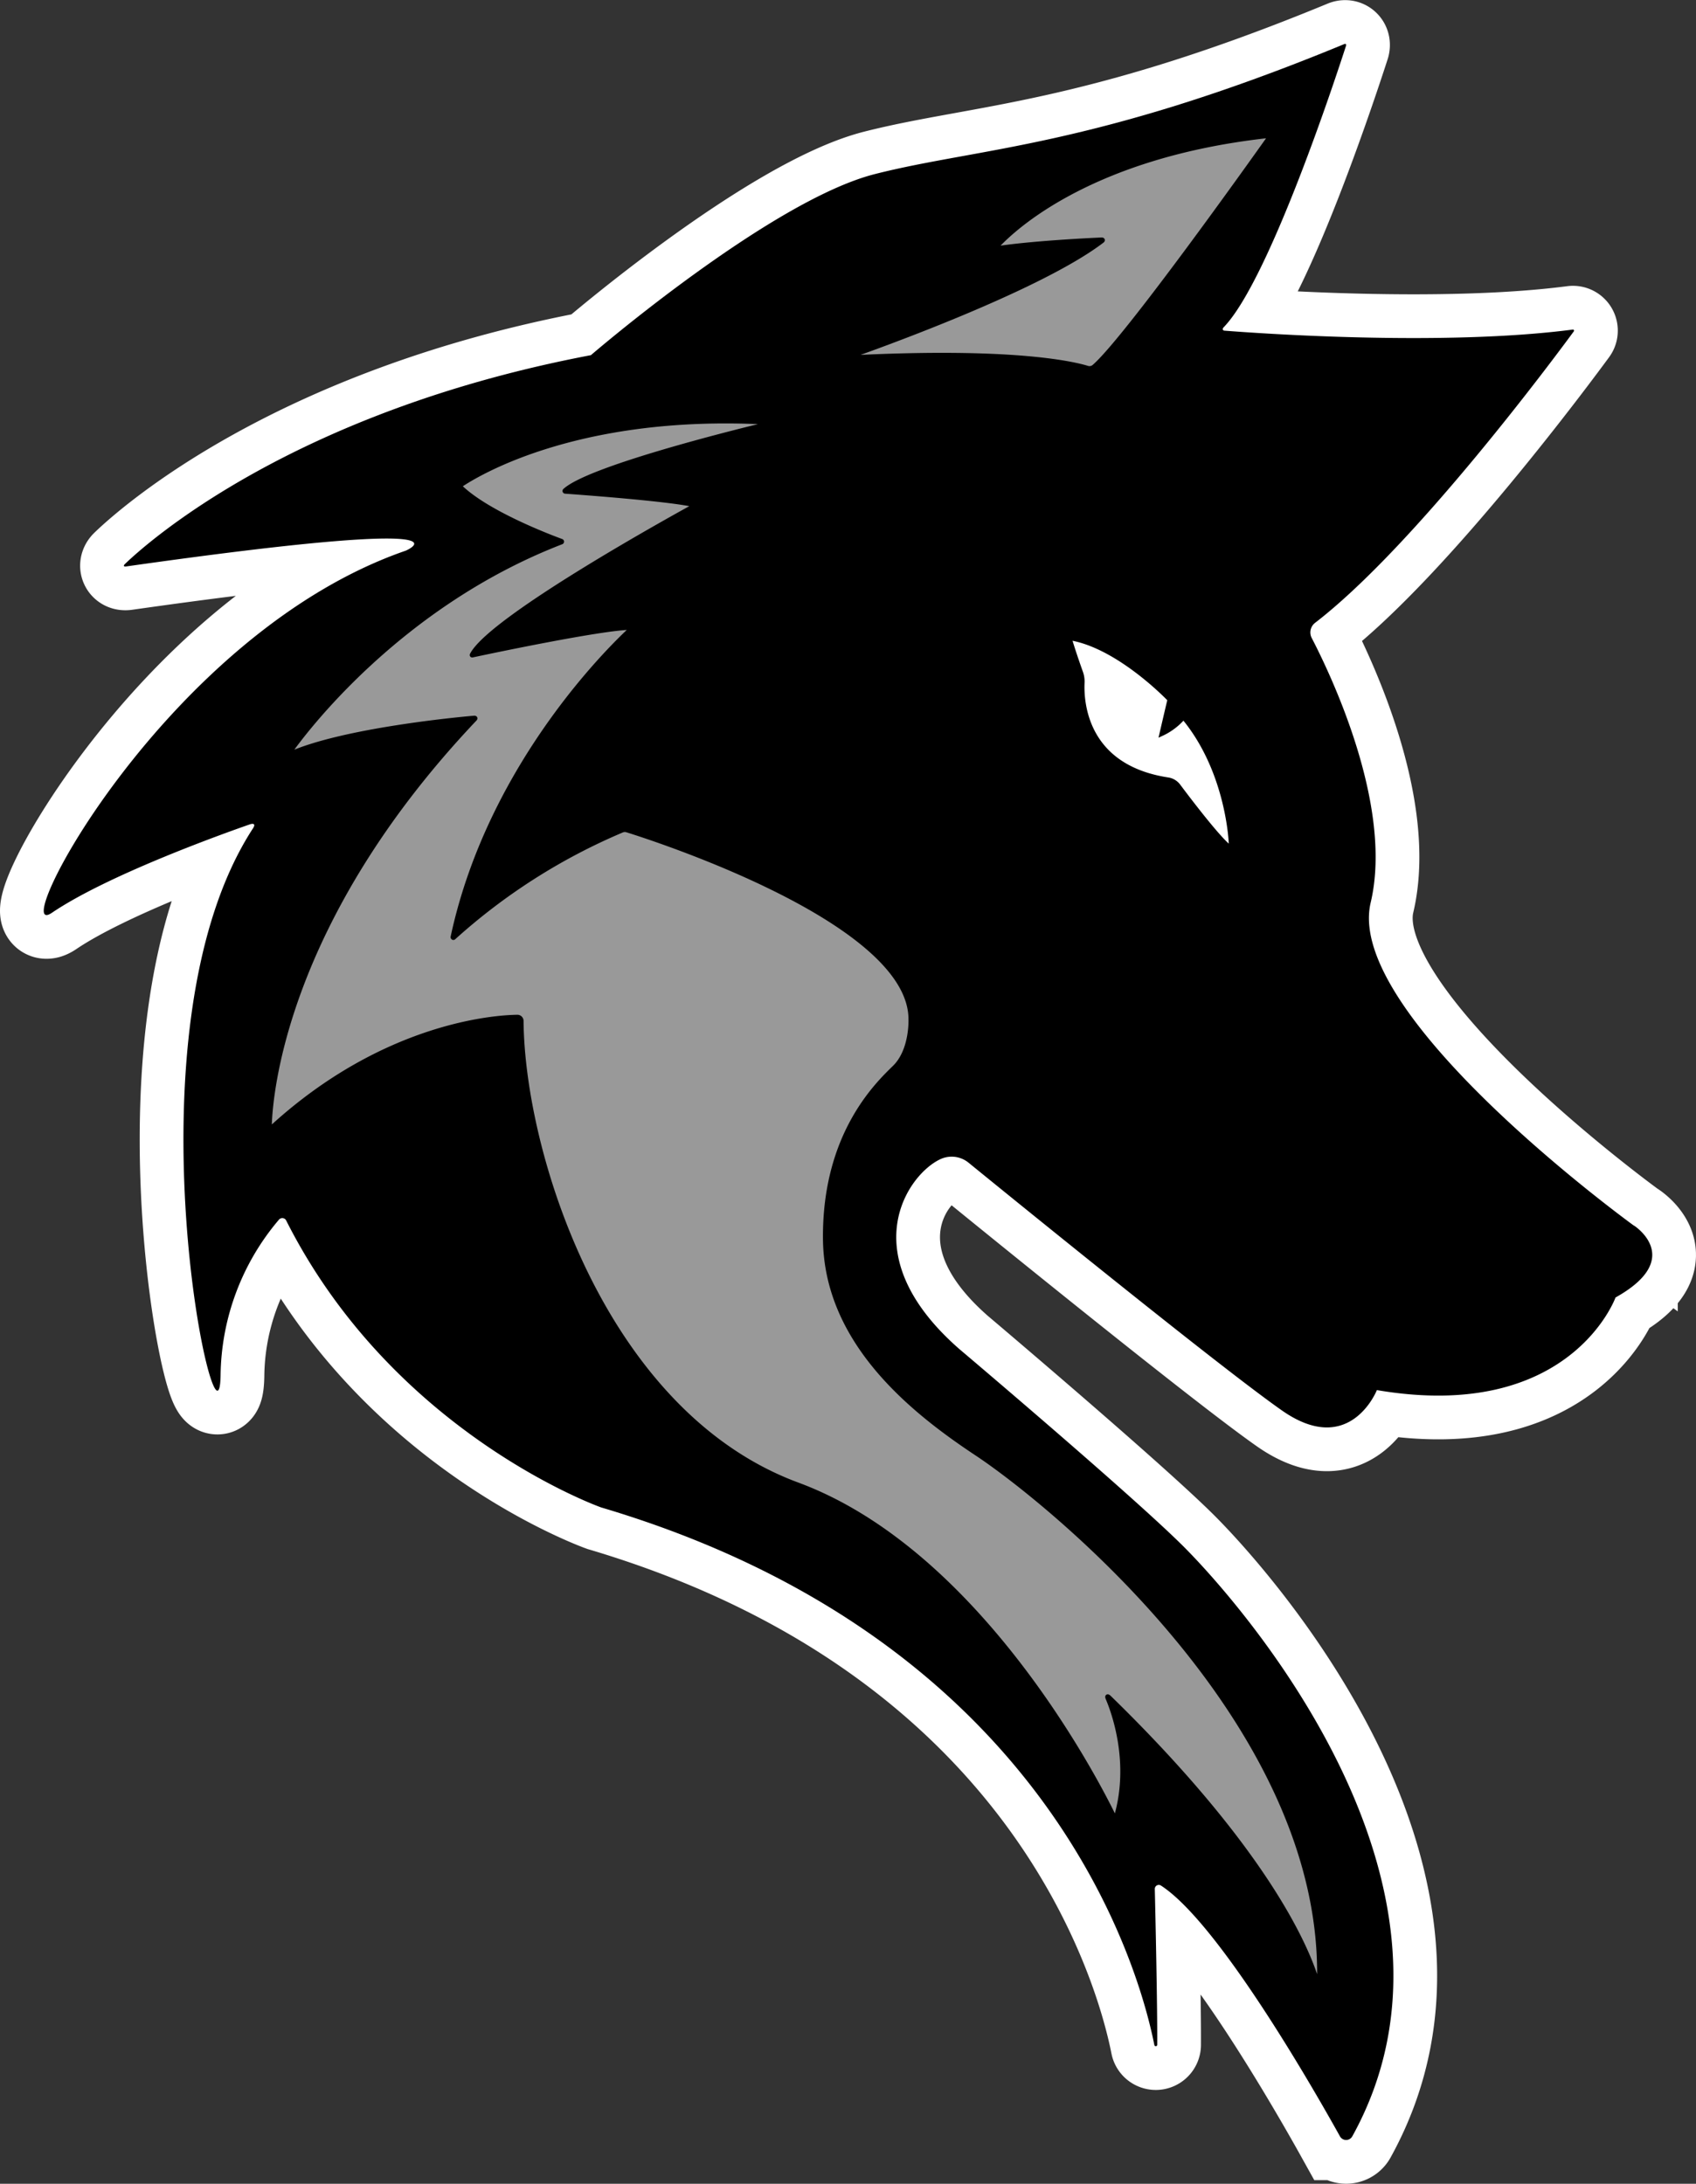 <svg xmlns="http://www.w3.org/2000/svg" viewBox="0 0 387.75 499.22"><rect x="0" y="0" width="387.75" height="499.22" fill="#333333" stroke="none"/><defs><style>.cls-1{fill:none;stroke:#fff;stroke-width:20px;}.cls-1,.cls-2,.cls-3,.cls-4{stroke-miterlimit:10;}.cls-2,.cls-3,.cls-4{stroke:#000;}.cls-3{fill:#999;}.cls-4{fill:#fff;}</style></defs><g id="Capa_2" data-name="Capa 2"><g id="Capa_1-2" data-name="Capa 1"><path class="cls-1" d="M267.45,160.2c-.6,3.35-.7,5.07-1.84,7.84a15.79,15.79,0,0,0,5-3.78Zm0,0c-.6,3.35-.7,5.07-1.84,7.84a15.79,15.79,0,0,0,5-3.78Zm106.13,120s-66.32-48-60.21-73.85c5.26-22.23-9.27-52.41-13.48-60.51a2.77,2.77,0,0,1,.76-3.45c23-17.67,55.51-61.66,59.17-66.65a.25.25,0,0,0-.23-.4c-29.89,3.9-72.48.81-79.53.26-.53,0-.67-.39-.32-.76,10.55-10.84,26.09-58.47,28-64.39.1-.35-.1-.51-.41-.37C249.89,33.8,223.92,33.71,200,39.8S135.1,81.19,135.1,81.19C67.05,94.11,33.69,124,28.56,128.94c-.41.39-.27.63.29.55,83.16-11.8,63.92-3.61,63.92-3.61-55,19-91.61,90-80.91,82.79,12.58-8.53,38.43-17.84,45.29-20.23,1-.31,1.24.08.69.92C27.36,236.16,50,337.77,50.43,314.5a55.94,55.94,0,0,1,13.35-35.69,1,1,0,0,1,1.68.26c24.66,48.82,72,65.54,72,65.54C240.31,375.12,260.65,451,263.91,467.47a.33.33,0,0,0,.66-.07c.06-8.45-.41-29.58-.55-35.58a.91.91,0,0,1,1.4-.78c13.28,8.58,35.25,47.12,40.94,57.35a1.61,1.61,0,0,0,2.8,0c31.69-57.27-25.77-122.24-39.06-135.34-12.41-12.23-50.8-44.68-50.8-44.68-24.79-21.7-11.62-40.22-4.1-43.47a6.12,6.12,0,0,1,6.22.88c11.5,9.37,58.15,47.23,71.73,56.7,15.52,10.82,21.64-4.7,21.64-4.7,44.21,7.52,54.56-21.17,54.56-21.17C385.34,287.69,373.58,280.17,373.58,280.17ZM204.5,244c-4,3.9-16.05,15.34-15.87,39.16s20.1,39.51,34.75,49.21,80.25,61.17,78.18,121.42c0,.47-.12.51-.24,0C300.09,449,292.56,426,253.56,388c-.37-.35-.51-.28-.32.2,1.34,3.17,5.45,14.5,2,26.81-.13.47-.43.51-.66.06-3.51-7.24-30.56-60.31-72.28-75.74-44.36-16.42-62.88-75.53-63.13-106a.91.91,0,0,0-.94-.9c-5.06.08-30.27,1.74-55.92,25.13a.38.38,0,0,1-.65-.28c.16-6.45,3-46.59,46.94-93,.18-.17.14-.33-.11-.29-3.73.31-29.68,2.78-42,8.17a.17.17,0,0,1-.19-.27c3-4.26,24.73-33.61,62.11-48a.12.12,0,0,0,0-.23c-2.29-.85-16.76-6.28-23.07-12.33a.3.3,0,0,1,0-.47c2.82-1.92,25.69-16.6,69.48-14.37,1,.06,1,.29.08.55-8,1.92-40.22,10-45.75,15.07-.08.08,0,.2.1.22,2.72.19,24.05,1.72,29.67,3.11a0,0,0,0,1,0,.08c-2.33,1.28-46.54,25.5-51,34.12,0,.08,0,.14.07.12,2.26-.49,29.74-6.35,36.4-6.33.1,0,.12.1.06.16-2.55,2.31-32.18,29.81-40.92,70.57,0,.14.11.24.21.14a137.31,137.31,0,0,1,38.42-24.48,1.79,1.79,0,0,1,1.25-.06c6.72,2.1,64.8,20.93,64.8,43.2C208.21,233,208.44,240.08,204.5,244ZM194,81.76c-.1,0-.16-.13-.06-.15C199.07,79.8,237.39,66.2,252,55.07c.24-.18.18-.31-.12-.3-2.82.14-16.13.81-23.95,2a.15.15,0,0,1-.15-.25c2.37-2.71,19.67-20.76,61.95-25.46.43,0,.59.2.33.55-3.94,5.56-32.79,46.08-39.94,52.19a1.62,1.62,0,0,1-1.55.29C245.33,83.13,231.41,79.82,194,81.76Zm86.7,111.66c-2.94-2.14-10-11.78-12.13-14.72a2.14,2.14,0,0,0-1.66-.9c-19.94-.94-19.39-18.29-19.11-21.54a1.79,1.79,0,0,0-.18-1,45.94,45.94,0,0,1-3-8.55.48.48,0,0,1,.63-.56c33.4,11.32,36.1,41.37,36.32,46.84A.52.52,0,0,1,280.68,193.42Zm-10.05-29.16-3.18-4.06c-.6,3.35-.7,5.07-1.84,7.84A15.79,15.79,0,0,0,270.63,164.26Zm-3.18-4.06c-.6,3.35-.7,5.07-1.84,7.84a15.79,15.79,0,0,0,5-3.78Zm0,0c-.6,3.35-.7,5.07-1.84,7.84a15.79,15.79,0,0,0,5-3.78Z"/><path d="M267.45,160.2c-.6,3.35-.7,5.07-1.84,7.84a15.79,15.79,0,0,0,5-3.78Zm0,0c-.6,3.35-.7,5.07-1.84,7.84a15.79,15.79,0,0,0,5-3.78Zm106.13,120s-66.32-48-60.21-73.85c5.26-22.23-9.27-52.41-13.48-60.51a2.77,2.77,0,0,1,.76-3.45c23-17.67,55.51-61.66,59.17-66.65a.25.25,0,0,0-.23-.4c-29.89,3.9-72.48.81-79.53.26-.53,0-.67-.39-.32-.76,10.55-10.84,26.09-58.47,28-64.39.1-.35-.1-.51-.41-.37C249.89,33.8,223.92,33.71,200,39.8S135.1,81.19,135.1,81.19C67.05,94.11,33.69,124,28.56,128.94c-.41.39-.27.63.29.55,83.16-11.8,63.92-3.61,63.92-3.61-55,19-91.61,90-80.91,82.79,12.58-8.53,38.43-17.84,45.29-20.23,1-.31,1.24.08.69.92C27.36,236.16,50,337.77,50.43,314.5a55.94,55.94,0,0,1,13.35-35.69,1,1,0,0,1,1.68.26c24.66,48.82,72,65.54,72,65.54C240.31,375.12,260.65,451,263.91,467.47a.33.33,0,0,0,.66-.07c.06-8.45-.41-29.58-.55-35.58a.91.91,0,0,1,1.4-.78c13.28,8.58,35.25,47.12,40.94,57.35a1.61,1.61,0,0,0,2.8,0c31.69-57.27-25.77-122.24-39.06-135.34-12.41-12.23-50.8-44.68-50.8-44.68-24.79-21.7-11.62-40.22-4.1-43.47a6.12,6.12,0,0,1,6.22.88c11.5,9.37,58.15,47.23,71.73,56.7,15.52,10.82,21.64-4.7,21.64-4.7,44.21,7.52,54.56-21.17,54.56-21.17C385.34,287.69,373.58,280.17,373.58,280.17ZM204.5,244c-4,3.9-16.05,15.34-15.87,39.16s20.1,39.51,34.75,49.21,80.25,61.17,78.18,121.42c0,.47-.12.51-.24,0C300.09,449,292.56,426,253.56,388c-.37-.35-.51-.28-.32.2,1.34,3.17,5.45,14.5,2,26.81-.13.47-.43.51-.66.06-3.51-7.24-30.56-60.31-72.28-75.74-44.36-16.42-62.88-75.53-63.13-106a.91.91,0,0,0-.94-.9c-5.06.08-30.27,1.74-55.92,25.13a.38.38,0,0,1-.65-.28c.16-6.45,3-46.59,46.94-93,.18-.17.14-.33-.11-.29-3.73.31-29.68,2.78-42,8.17a.17.17,0,0,1-.19-.27c3-4.26,24.73-33.61,62.11-48a.12.12,0,0,0,0-.23c-2.29-.85-16.76-6.28-23.07-12.33a.3.3,0,0,1,0-.47c2.82-1.92,25.69-16.6,69.48-14.37,1,.06,1,.29.08.55-8,1.92-40.22,10-45.75,15.07-.08.08,0,.2.1.22,2.72.19,24.05,1.72,29.67,3.11a0,0,0,0,1,0,.08c-2.33,1.28-46.54,25.5-51,34.12,0,.08,0,.14.07.12,2.26-.49,29.74-6.35,36.4-6.33.1,0,.12.1.06.16-2.55,2.31-32.18,29.81-40.92,70.57,0,.14.11.24.21.14a137.31,137.31,0,0,1,38.42-24.48,1.79,1.79,0,0,1,1.25-.06c6.72,2.1,64.8,20.93,64.8,43.2C208.21,233,208.44,240.08,204.5,244ZM194,81.76c-.1,0-.16-.13-.06-.15C199.07,79.8,237.39,66.2,252,55.07c.24-.18.18-.31-.12-.3-2.82.14-16.13.81-23.95,2a.15.15,0,0,1-.15-.25c2.37-2.71,19.67-20.76,61.95-25.46.43,0,.59.2.33.55-3.94,5.56-32.79,46.08-39.94,52.19a1.62,1.62,0,0,1-1.55.29C245.33,83.13,231.41,79.82,194,81.76Zm86.7,111.66c-2.94-2.14-10-11.78-12.13-14.72a2.14,2.14,0,0,0-1.66-.9c-19.94-.94-19.39-18.29-19.11-21.54a1.79,1.79,0,0,0-.18-1,45.94,45.94,0,0,1-3-8.55.48.48,0,0,1,.63-.56c33.4,11.32,36.1,41.37,36.32,46.84A.52.52,0,0,1,280.68,193.42Zm-10.05-29.16-3.18-4.06c-.6,3.35-.7,5.07-1.84,7.84A15.79,15.79,0,0,0,270.63,164.26Zm-3.18-4.06c-.6,3.35-.7,5.07-1.84,7.84a15.79,15.79,0,0,0,5-3.78Zm0,0c-.6,3.35-.7,5.07-1.84,7.84a15.79,15.79,0,0,0,5-3.78Z"/><path class="cls-2" d="M245.19,146.13a.48.48,0,0,0-.63.56,45.94,45.94,0,0,0,3,8.55,1.79,1.79,0,0,1,.18,1c-.28,3.25-.83,20.6,19.11,21.54a2.14,2.14,0,0,1,1.66.9c2.14,2.94,9.19,12.58,12.13,14.72a.52.52,0,0,0,.83-.45C281.29,187.5,278.59,157.45,245.19,146.13ZM265.61,168c1.14-2.77,1.24-4.49,1.84-7.84l3.18,4.06A15.79,15.79,0,0,1,265.61,168Z"/><path class="cls-3" d="M194,81.76c37.44-1.94,51.35,1.37,54.57,2.35a1.62,1.62,0,0,0,1.55-.29c7.15-6.12,36-46.63,39.94-52.2.26-.35.1-.58-.33-.54-42.28,4.7-59.58,22.75-62,25.45a.16.16,0,0,0,.16.26c7.82-1.22,21.13-1.88,23.95-2,.29,0,.35.12.12.29C237.39,66.2,199.07,79.8,193.92,81.6,193.82,81.62,193.88,81.78,194,81.76Z"/><path class="cls-3" d="M61.64,257.33a.38.38,0,0,0,.65.27c25.65-23.38,50.86-25.05,55.91-25.12a.91.91,0,0,1,1,.9c.25,30.45,18.77,89.57,63.12,106,41.73,15.42,68.78,68.5,72.29,75.73.23.45.52.41.66-.06,3.47-12.31-.64-23.63-2-26.81-.19-.47-.06-.55.32-.2,39,38,46.52,60.92,47.76,65.74.12.47.23.43.23,0,2.08-60.25-63.61-111.77-78.18-121.42s-34.57-25.4-34.75-49.21,11.9-35.26,15.88-39.16S208.2,233,208.2,233c0-22.27-58.07-41.1-64.79-43.2a1.72,1.72,0,0,0-1.26.06,137,137,0,0,0-38.41,24.48c-.1.1-.24,0-.22-.14,8.75-40.77,38.38-68.26,40.93-70.58.06-.06,0-.15-.06-.15-6.67,0-34.14,5.84-36.4,6.33-.09,0-.11,0-.08-.12,4.45-8.62,48.67-32.85,51-34.12a0,0,0,0,0,0-.08c-5.62-1.39-26.95-2.92-29.67-3.12-.12,0-.18-.13-.1-.21,5.53-5.06,37.79-13.15,45.75-15.07,1-.26.92-.49-.08-.55C131,94.3,108.13,109,105.31,110.9a.3.3,0,0,0,0,.47c6.31,6.06,20.77,11.49,23.07,12.33a.13.13,0,0,1,0,.24C91,138.36,69.23,167.72,66.23,172a.17.17,0,0,0,.19.28c12.37-5.39,38.32-7.86,42-8.17.26,0,.3.11.12.29C64.64,210.74,61.8,250.88,61.64,257.33Z"/><path class="cls-4" d="M244.61,146.22c.28.94,1.07,3.51,2.5,7.52a6,6,0,0,1,.35,2.31c-.2,4.2.44,19.24,19.54,22.17a3.66,3.66,0,0,1,2.38,1.39c2.46,3.29,9.36,12.36,11.8,14.09a.17.17,0,0,0,.27-.16c0-2.43-1.16-17.93-10.87-29.56a14.62,14.62,0,0,1-5,3.78s1.39-6,1.84-7.84c0,0-11.37-12-22.49-14A.25.25,0,0,0,244.61,146.22Z"/></g></g></svg>